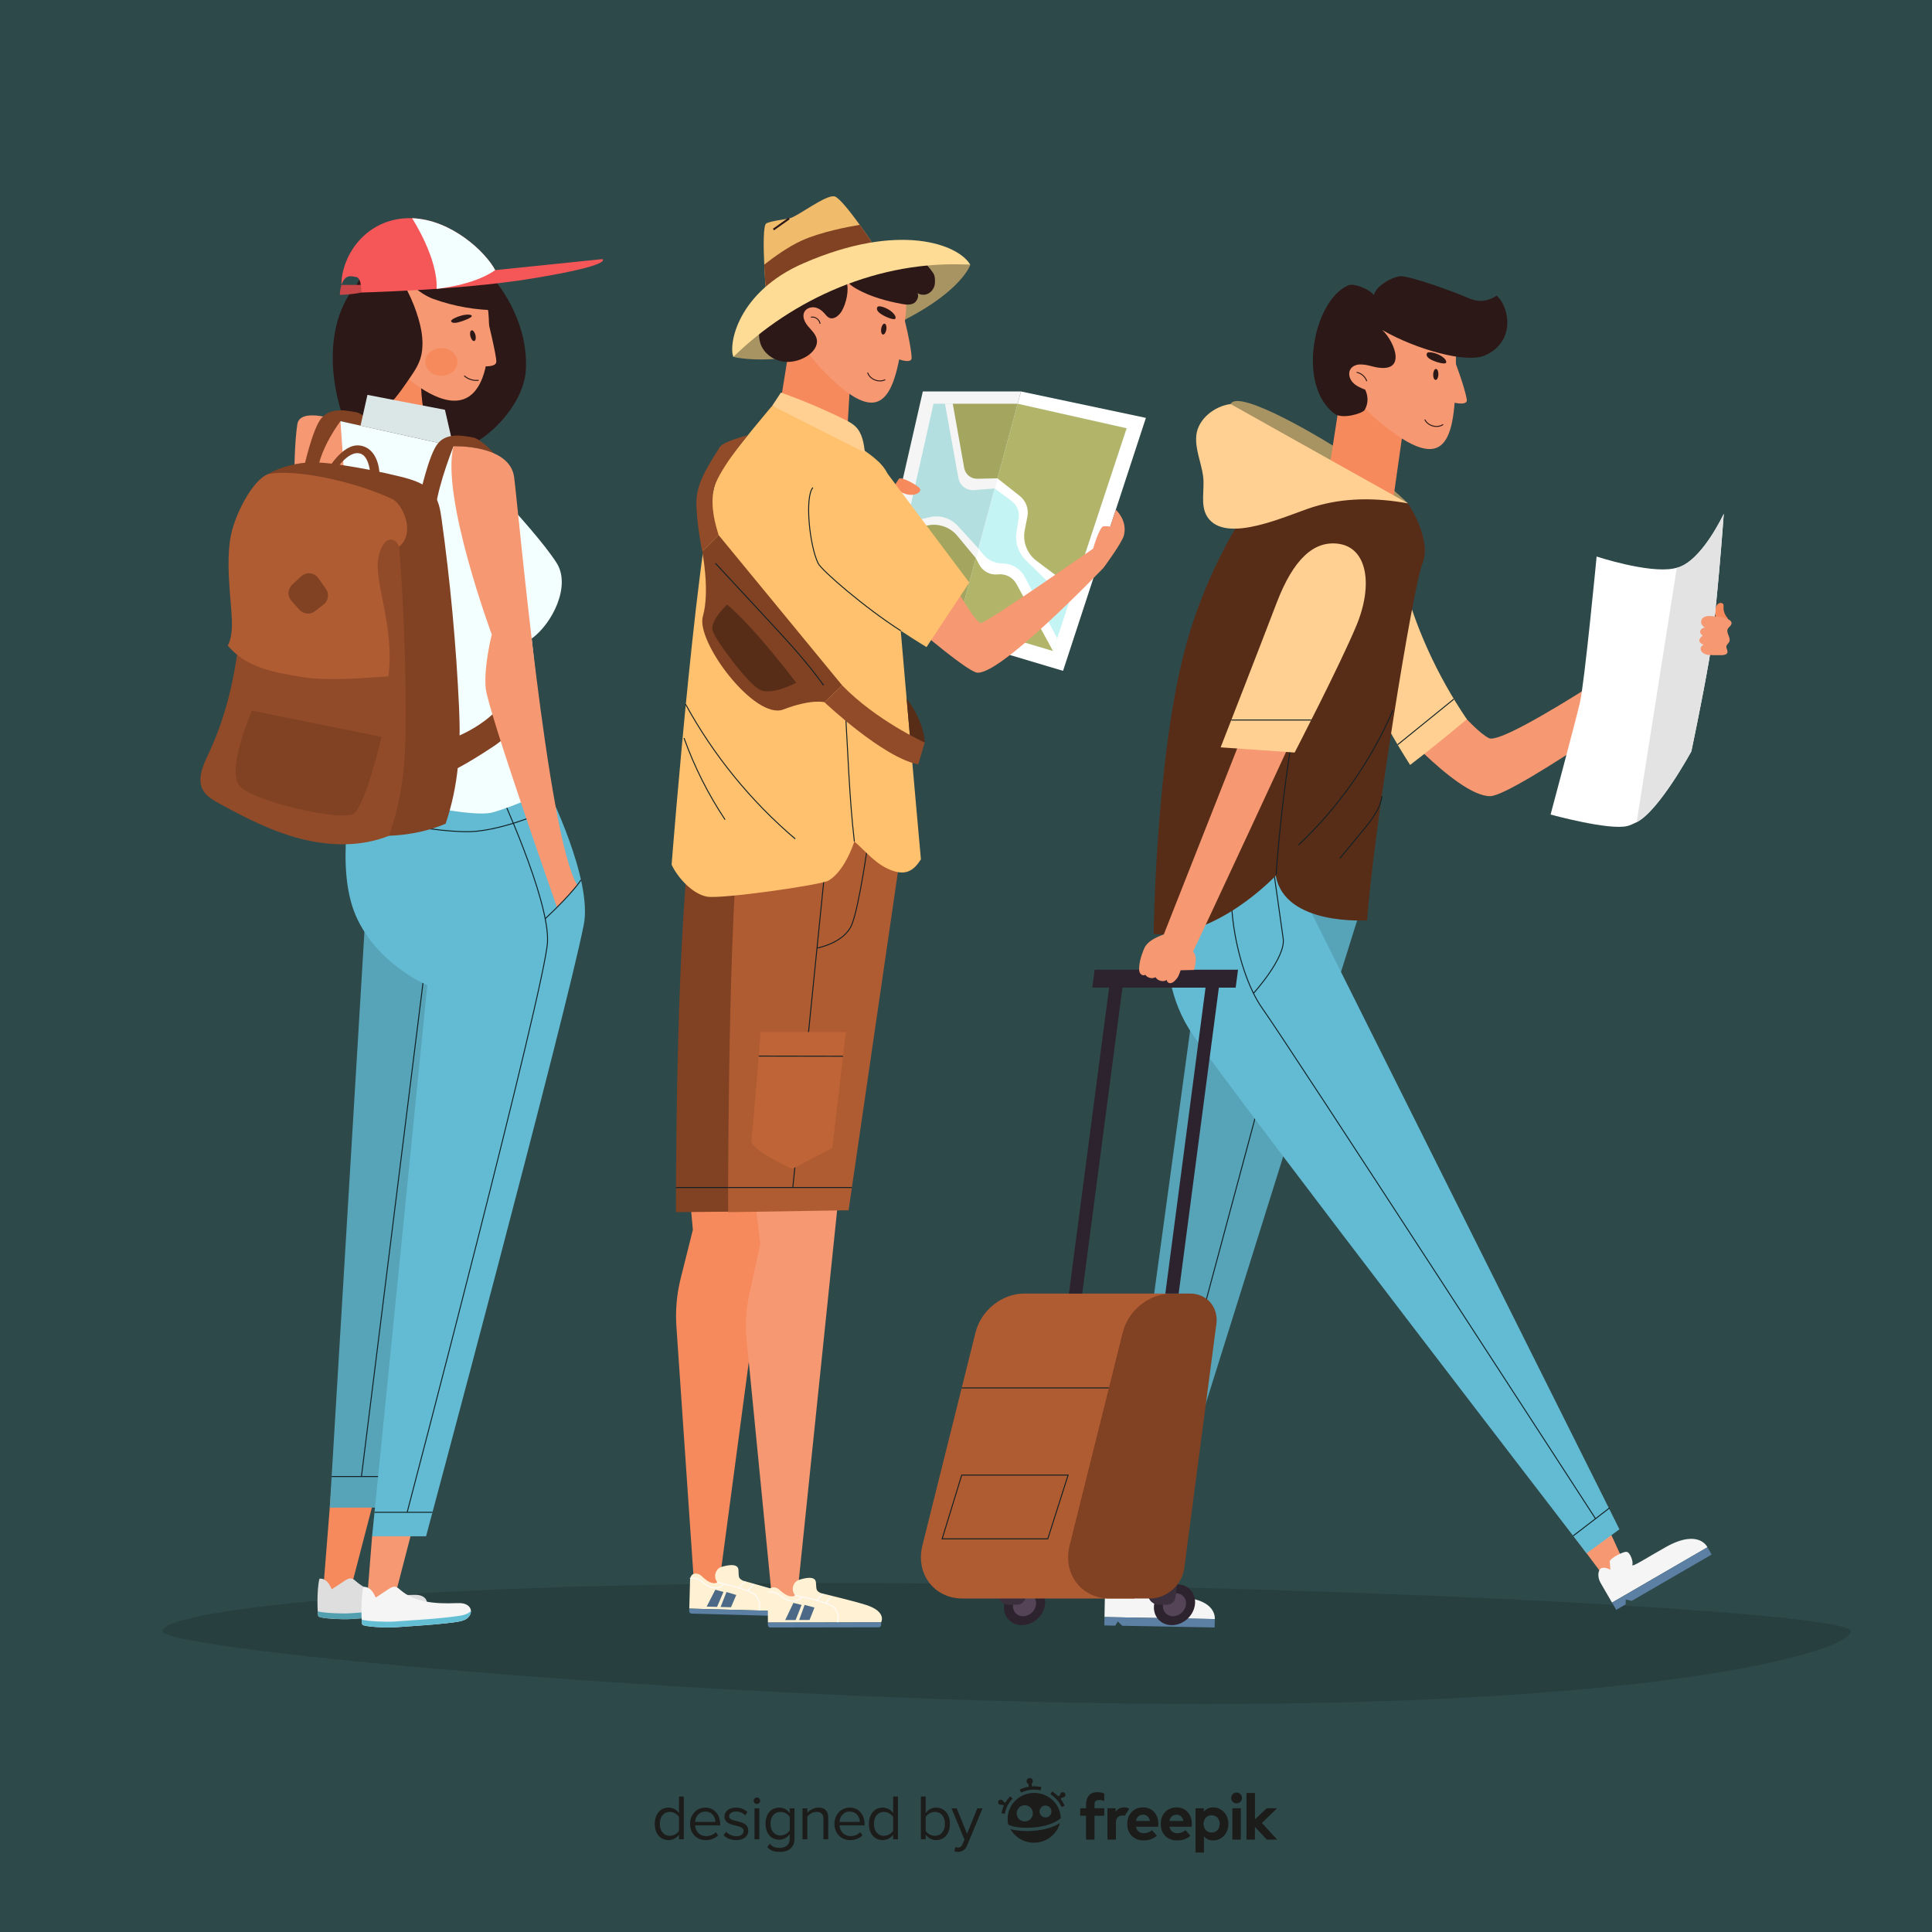 <?xml version="1.0" encoding="utf-8"?>
<!-- Generator: Adobe Illustrator 27.5.0, SVG Export Plug-In . SVG Version: 6.00 Build 0)  -->
<svg version="1.1" xmlns="http://www.w3.org/2000/svg" xmlns:xlink="http://www.w3.org/1999/xlink" x="0px" y="0px"
	 viewBox="0 0 500 500" style="enable-background:new 0 0 500 500;" xml:space="preserve">
<g id="BACKGROUND">
	<rect style="fill:#2E494A;" width="500" height="500"/>
</g>
<g id="OBJECTS">
	<path style="opacity:0.2;fill:#121C1C;" d="M479,422.14c0-5.039-140.452-12.437-261.126-12.437S42,417.102,42,422.14
		c0,5.039,149.596,18.862,270.27,18.862C432.944,441.002,479,427.179,479,422.14z"/>
	<g>
		<g>
			<g>
				<path style="fill:#2C1817;" d="M127.825,72.28c0,0,8.962,9.919,8.269,23.358c-0.521,10.11-12.056,20.048-16.574,20.019
					c-4.517-0.03-5.067-19.456-5.067-19.456S111.346,71.557,127.825,72.28z"/>
				<path style="fill:#2C1817;" d="M92.474,73.392c-7.258,8.391-7.558,20.912-4.618,31.609c2.94,10.698,8.622,20.433,12.276,30.908
					c4.8,13.76,6,28.759,3.448,43.107c7.264-1.187,11.929-8.479,14.784-15.263c6.12-14.542,5.937-30.878,5.115-46.634
					c-0.452-8.672-1.067-17.335-1.845-25.984c-0.508-5.646-1.31-11.777-5.35-15.754C110.546,69.732,100.358,71.76,92.474,73.392z"/>
				<path style="fill:#F68A5D;" d="M111.513,112.718l-15.463-2.214c0,0,1.754-12.245,2.674-30.523l10.603,13.118
					c0,0-0.507,2.928-0.347,7.141c0.047,1.211,0.141,2.533,0.319,3.922C109.655,106.864,110.321,109.81,111.513,112.718z"/>
				<path style="fill:#F69872;" d="M126.495,82.315c0.806,18.566-4.964,27.191-19.013,17.151
					c-6.452-4.611-10.318-10.159-9.301-18.024c1.017-7.865,8.217-13.417,16.082-12.4C122.128,70.059,126.151,74.392,126.495,82.315z
					"/>
				<path style="fill:#2C1817;" d="M109.023,85.502c0.401,2.318,0.509,4.856-0.199,7.191c-0.486,1.602-1.327,3.009-2.216,4.312
					c-3.676,5.383-7.584,11.479-12.722,10.491c-6.765-1.3-6.075-29.073,0.341-37.069C100.727,62.326,107.774,78.286,109.023,85.502z
					"/>
				<path style="fill:#2C1817;" d="M122.106,81.759c0.102,0.402-2.057,1.295-3.385,1.63c-1.327,0.335-1.867,0.125-1.968-0.277
					c-0.102-0.402,1.438-1.138,2.766-1.474C120.846,81.302,122.004,81.357,122.106,81.759z"/>
				<path style="fill:#2C1817;" d="M123.046,86.705c0.192,0.76,0.054,1.451-0.308,1.543s-0.811-0.451-1.003-1.211
					c-0.192-0.76-0.054-1.451,0.308-1.543S122.854,85.945,123.046,86.705z"/>
				<path style="fill:#F69872;" d="M126.158,82.487c0,0,2.394,9.682,2.287,11.168c-0.107,1.486-3.555,1.114-3.555,1.114
					L126.158,82.487z"/>
				<path style="fill:none;stroke:#2C1817;stroke-width:0.25;stroke-miterlimit:10;" d="M120.142,97.244
					c0.99,0.915,2.4,1.356,3.736,1.169"/>
				<path style="fill:#F68A5D;" d="M118.388,93.661c0,1.979-1.866,3.584-4.168,3.584c-2.302,0-4.168-1.604-4.168-3.584
					c0-1.979,1.866-3.584,4.168-3.584C116.522,90.077,118.388,91.682,118.388,93.661z"/>
			</g>
			<path style="fill:#F68A5D;" d="M86.556,374.959l-2.898,36.34c0,0,4.595,0.9,7.097-0.038l8.132-31.277L86.556,374.959z"/>
			<path style="fill:#DEDEDE;" d="M82.679,408.567c0.746-0.107,1.495,0.275,2.015,0.82c0.52,0.545,0.854,1.237,1.178,1.917
				c1.021-0.704,2.162-1.403,3.183-2.107c0.571-0.393,1.226-0.806,1.907-0.673c0.506,0.099,0.9,0.481,1.289,0.819
				c3.787,3.295,9.274,3.589,14.291,3.411c0.757-0.027,1.53-0.059,2.257,0.153c0.727,0.212,1.414,0.719,1.632,1.444
				c0.274,0.915-0.283,1.916-1.076,2.449c-0.792,0.533-1.768,0.7-2.713,0.836c-3.532,0.508-7.096,0.758-10.656,1.008
				c-1.714,0.12-3.429,0.241-5.143,0.361c-2.193,0.154-8.037-0.131-8.444-0.691C82.131,417.946,81.941,411.255,82.679,408.567z"/>
			<path style="fill:#529FB0;" d="M109.982,415.207c-0.83,0.559-1.853,0.734-2.844,0.876c-3.703,0.532-7.438,0.795-11.169,1.056
				c-1.797,0.126-3.594,0.252-5.391,0.378c-1.977,0.139-6.773-0.063-8.353-0.496c0.044,0.716,0.106,1.201,0.172,1.293
				c0.408,0.56,6.252,0.844,8.445,0.691c1.714-0.12,3.429-0.241,5.143-0.361c3.56-0.25,7.124-0.5,10.656-1.008
				c0.945-0.136,1.921-0.303,2.713-0.836c0.676-0.454,1.175-1.249,1.139-2.041C110.34,414.928,110.169,415.081,109.982,415.207z"/>
			<path style="fill:#F69872;" d="M96.301,397.585l-1.265,15.857c0,0,4.595,0.9,7.097-0.038l8.132-31.277L96.301,397.585z"/>
			<path style="fill:#F69872;" d="M88.108,108.999c0,0-10.411-3.854-11.153,0.783c-2.815,17.593,1.596,103.805,13.256,100.755
				C90.211,210.537,94.101,133.082,88.108,108.999z"/>
			<path style="fill:#804223;" d="M78.511,121.676c0,0,2.279-10.673,4.692-13.488c2.557-2.983,6.948-1.818,8.981-1.505
				c2.033,0.313,5.521,4.445,5.521,4.445s-2.188-0.486-9.597-2.129c0,0-5.165,6.746-5.946,13.001L78.511,121.676z"/>
			<path style="fill:#DBE6E6;" d="M93.308,110.152l1.788-7.964c0,0,16.34,3.187,20.055,3.861l2.167,9.432L93.308,110.152z"/>
			<polygon style="fill:#57A3B8;" points="94.423,239.317 85.342,390.176 99.596,390.176 114.771,250.507 			"/>
			
				<line style="fill:none;stroke:#112024;stroke-width:0.25;stroke-miterlimit:10;" x1="110.265" y1="248.029" x2="93.539" y2="382.127"/>
			
				<line style="fill:none;stroke:#112024;stroke-width:0.25;stroke-miterlimit:10;" x1="85.827" y1="382.127" x2="100.056" y2="382.127"/>
			<path style="fill:#63BBD3;" d="M91.273,204.495c0,0-4.679,20.025,0.857,32.585c5.537,12.56,18.458,17.891,18.458,17.891
				L96.301,397.585h13.964c0,0,36.201-134.902,40.817-158.268c2.315-11.721-9.256-34.822-9.256-34.822H91.273z"/>
			<path style="fill:none;stroke:#112024;stroke-width:0.25;stroke-miterlimit:10;" d="M129.031,204.317
				c0,0,13.136,28.149,12.667,39.409c-0.469,11.26-36.326,147.654-36.326,147.654"/>
			<path style="fill:none;stroke:#112024;stroke-width:0.25;stroke-miterlimit:10;" d="M90.211,210.537
				c0,0,23.619,5.641,33.331,4.57c9.712-1.071,20.26-6.356,20.26-6.356"/>
			<path style="fill:#F3FFFF;" d="M88.108,108.999l29.26,6.488c0,0,20.761,20.899,26.676,30.185
				c3.795,5.959-1.118,15.727-6.446,19.597l4.227,39.226c0,0-7.164,3.655-14.201,5.726c-7.037,2.071-39.516-6.722-39.516-6.722
				s4.887-28.724,4.329-34.41C91.756,162.153,88.108,108.999,88.108,108.999z"/>
			<path style="fill:#804223;" d="M116.83,191.18c0,0,13.783-4.581,16.276-15.427l3.432,3.933c0,0-0.904,8.21-8.662,13.371
				c-7.758,5.161-11.128,6.568-11.128,6.568L116.83,191.18z"/>
			<path style="fill:#804223;" d="M108.682,128.196c0,0,2.279-10.673,4.692-13.488c2.557-2.983,6.948-1.818,8.981-1.505
				s5.521,4.141,5.521,4.141s-3.653-1.863-10.507-1.857c0,0-3.819,9.542-4.601,15.798L108.682,128.196z"/>
			<path style="fill:#F69872;" d="M117.368,115.487c0,0,14.601-0.519,15.701,8.057c1.101,8.577,8.611,92.789,16.313,105.525
				l-5.198,5.851c0,0-17.996-51.176-18.493-56.885c-0.497-5.709,1.585-13.81,1.585-13.81S114.034,128.52,117.368,115.487z"/>
			<path style="fill:#804223;" d="M84.66,121.812c0,0,3.885-7.105,8.44-6.515c4.555,0.59,5.703,6.395,4.915,10.553l-2.072-0.245
				c0,0,0.376-7.16-2.622-8.189c-3.318-1.139-6.922,4.96-6.922,4.96L84.66,121.812z"/>
			<path style="fill:none;stroke:#112024;stroke-width:0.25;stroke-miterlimit:10;" d="M150.359,227.733
				c0,0-1.988,3.234-9.26,10.036"/>
			<path style="fill:#F5F5F5;" d="M94.057,410.71c0.746-0.107,1.495,0.275,2.015,0.82c0.52,0.545,0.854,1.237,1.178,1.917
				c1.021-0.704,2.162-1.403,3.183-2.107c0.571-0.393,1.226-0.806,1.907-0.673c0.506,0.099,0.9,0.481,1.289,0.819
				c3.787,3.295,9.274,3.589,14.291,3.411c0.757-0.027,1.53-0.059,2.257,0.153c0.727,0.212,1.414,0.719,1.632,1.444
				c0.274,0.914-0.283,1.916-1.076,2.448c-0.792,0.533-1.768,0.7-2.713,0.836c-3.532,0.508-7.096,0.758-10.656,1.008
				c-1.714,0.12-3.428,0.241-5.143,0.361c-2.193,0.154-8.037-0.131-8.445-0.691C93.509,420.089,93.319,413.399,94.057,410.71z"/>
			<path style="fill:#64BFD4;" d="M121.361,417.35c-0.83,0.558-1.853,0.734-2.844,0.876c-3.703,0.532-7.438,0.795-11.169,1.056
				c-1.797,0.126-3.594,0.252-5.39,0.378c-1.977,0.139-6.773-0.063-8.353-0.496c0.044,0.716,0.106,1.201,0.172,1.293
				c0.408,0.56,6.252,0.844,8.445,0.691c1.714-0.12,3.428-0.24,5.143-0.361c3.56-0.25,7.124-0.5,10.656-1.008
				c0.945-0.136,1.921-0.303,2.713-0.836c0.676-0.454,1.175-1.249,1.139-2.041C121.719,417.072,121.547,417.224,121.361,417.35z"/>
			
				<line style="fill:none;stroke:#112024;stroke-width:0.25;stroke-miterlimit:10;" x1="96.922" y1="391.38" x2="111.927" y2="391.38"/>
			<g>
				<path style="fill:#804223;" d="M66.6,126.841c1.244,22.473,2.331,45.819-7.227,66.7c-1.506,3.291-3.234,7.189-1.136,10.166
					c1.11,1.574,3.058,2.466,4.92,3.273c8.163,3.54,16.537,6.879,25.442,8.452c8.905,1.573,18.47,1.269,26.725-2.255
					c3.377-9.919,3.963-19.673,3.483-30.006c-0.759-16.339-2.269-32.641-4.526-48.852c-0.335-2.409-0.738-4.933-2.345-6.867
					c-1.965-2.365-5.315-3.366-8.48-4.143c-4.992-1.226-10.056-2.22-15.166-2.977c-3.852-0.571-7.822-1.004-11.653-0.255
					C73.343,120.72,66.383,122.821,66.6,126.841z"/>
				<path style="fill:#914B29;" d="M63.135,132.627c0.045,21.207-0.083,43.227-9.151,62.397c-1.429,3.021-3.074,6.603-1.424,9.509
					c0.872,1.536,2.489,2.472,4.036,3.325c6.781,3.738,13.751,7.297,21.251,9.221c7.5,1.924,15.646,2.115,22.824-0.789
					c3.318-9.165,4.256-18.313,4.314-28.059c0.091-15.411-0.458-30.825-1.647-46.19c-0.177-2.284-0.405-4.678-1.684-6.578
					c-1.564-2.324-4.367-3.432-7.024-4.321c-4.189-1.402-8.45-2.59-12.761-3.558c-3.25-0.729-6.606-1.335-9.896-0.821
					C69.145,127.205,63.132,128.834,63.135,132.627z"/>
				<path style="fill:#B05C33;" d="M103.294,141.502c-1.184-2.984-4.398-2.651-5.406,3.037c-1.095,6.177,4.301,17.85,2.623,30.495
					c-9.094,0.666-16.452,1.11-22.079,0.219c-8.41-1.331-14.871-2.717-19.481-8.162c1.319-2.518,1.139-6.004,0.932-8.839
					c-0.454-6.214-1.217-12.482-0.315-18.647c0.903-6.165,5.928-15.592,9.852-16.911c6.517-1.407,22.028,1.709,32.143,6.479
					C103.964,130.307,107.779,137.62,103.294,141.502z"/>
				<path style="fill:#804223;" d="M65.226,183.919l33.501,6.793c0,0-4.178,17.96-7.275,19.905
					c-3.097,1.945-25.6-3.086-29.354-7.117C58.345,199.469,65.226,183.919,65.226,183.919z"/>
				<path style="fill:#804223;" d="M77.942,149.156l-2.337,2.169c-1.186,1.101-1.272,2.948-0.194,4.155l2.08,2.327
					c1.038,1.161,2.796,1.322,4.028,0.37l2.221-1.716c1.258-0.972,1.527-2.763,0.609-4.062l-1.964-2.78
					C81.349,148.153,79.258,147.935,77.942,149.156z"/>
			</g>
			<path style="fill:#2C1817;" d="M112.138,77.358c5.424,1.957,11.192,2.956,16.959,2.937c0.474-4.061-2.205-8.031-5.781-10.012
				c-4.035-2.234-10.389-2.924-14.782-1.343C102,71.291,108.674,76.109,112.138,77.358z"/>
			<g>
				<path style="fill:#C94748;" d="M93.866,73.734h-5.507c0,0-0.5,1.729-0.378,2.576c0,0,2.611,0,5.539-0.6L93.866,73.734z"/>
				<path style="fill:#F55657;" d="M155.882,67.057l-27.729,2.851c-2.461-4.672-11.321-13.081-21.503-13.428
					c-1.079-0.041-2.184,0.01-3.292,0.171c-9.482,1.361-14.999,9.926-14.999,17.083c1.009-2.842,2.546-2.249,3.748-2.061
					c1.271,0.198,1.351,2.368,1.413,4.036c4.754-0.145,11.774-0.426,19.471-0.96v0.001c0,0,0.037-0.003,0.058-0.006
					c8.215-0.571,17.188-1.429,24.985-2.718C159.095,68.546,155.882,67.057,155.882,67.057z"/>
				<path style="fill:#F3FFFF;" d="M112.99,74.752c0.389-7.801-6.068-17.848-6.34-18.272c10.182,0.348,19.042,8.757,21.503,13.428
					C122.538,73.897,112.99,74.752,112.99,74.752z"/>
			</g>
		</g>
		<g>
			<g>
				<path style="fill:#F68A5D;" d="M175.621,277.375l3.692,40.897l-3.147,12.543c-1.024,4.082-1.4,8.301-1.112,12.5l4.611,67.321
					l6.274,0.672l19.103-143.205L175.621,277.375z"/>
				<g>
					<path style="fill:#FFF1D3;" d="M207.675,417.112c0,0,1.666-2.686-3.756-4.614c-3.667-1.304-16.819-4.832-16.819-4.832
						s-1.235,4.483-5.512,0.225c-0.356-0.354-0.821-0.59-1.32-0.639c-0.737-0.072-1.64,0.171-1.684,1.776
						c-0.074,2.728-0.197,7.274-0.197,7.274L207.675,417.112z"/>
					<path style="fill:#FFF1D3;" d="M185.667,409.516c-0.518-0.612-0.718-1.479-0.521-2.255c0.197-0.777,0.763-1.511,1.532-1.735
						c3.897-1.137,4.42,0.029,4.441,0.84c0.057,2.226,0.074,2.007,1.311,2.86C189.745,408.759,188.748,408.604,185.667,409.516z"/>
					
						<path style="fill:none;stroke:#FCFCFC;stroke-width:0.25;stroke-linecap:round;stroke-linejoin:round;stroke-miterlimit:10;" d="
						M185.667,409.516c0,0,8.559,1.796,9.994,3.427c1.435,1.631,0.806,3.848,0.806,3.848"/>
					<polygon style="fill:#4C6A87;" points="190.55,412.775 188.014,412.018 186.488,415.887 189.18,415.96 					"/>
					<polygon style="fill:#4C6A87;" points="187.236,411.997 185.126,411.414 182.882,415.789 185.574,415.862 					"/>
					
						<line style="fill:none;stroke:#FCFCFC;stroke-width:0.25;stroke-linecap:round;stroke-linejoin:round;stroke-miterlimit:10;" x1="192.787" y1="409.35" x2="191.18" y2="410.927"/>
					
						<line style="fill:none;stroke:#FCFCFC;stroke-width:0.25;stroke-linecap:round;stroke-linejoin:round;stroke-miterlimit:10;" x1="194.923" y1="410.142" x2="193.504" y2="411.724"/>
					
						<path style="fill:none;stroke:#FCFCFC;stroke-width:0.25;stroke-linecap:round;stroke-linejoin:round;stroke-miterlimit:10;" d="
						M187.29,410.011c0,0-1.203,1.555-3.399,0.718c-2.195-0.837-2.567-2.603-5.25-2.254"/>
					<path style="fill:#5C80A3;" d="M207.675,417.112l-29.288-0.81l-0.018,0.659c-0.009,0.342,0.26,0.626,0.602,0.636l28.05,0.776
						c0.342,0.009,0.626-0.26,0.636-0.602L207.675,417.112z"/>
				</g>
				<path style="fill:#804223;" d="M224.748,217.409l-13.687,95.943l-36.118,0.355c0,0-0.212-65.098,3.665-97L224.748,217.409z"/>
				
					<line style="fill:none;stroke:#112024;stroke-width:0.25;stroke-miterlimit:10;" x1="174.941" y1="307.332" x2="188.435" y2="307.332"/>
			</g>
			<g>
				<path style="fill:#F69872;" d="M191.884,281.127l4.893,40.77L194,334.528c-0.904,4.111-1.155,8.338-0.744,12.527l6.588,67.156
					l6.291,0.487l14.884-143.705L191.884,281.127z"/>
				<g>
					<path style="fill:#FFF1D3;" d="M228.033,419.861c0,0,1.586-2.734-3.89-4.502c-3.703-1.195-16.954-4.335-16.954-4.335
						s-1.103,4.518-5.503,0.387c-0.366-0.343-0.838-0.566-1.339-0.6c-0.738-0.05-1.635,0.219-1.631,1.825
						c0.006,2.729,0.017,7.277,0.017,7.277L228.033,419.861z"/>
					<path style="fill:#FFF1D3;" d="M205.811,412.915c-0.536-0.596-0.761-1.457-0.587-2.239c0.174-0.782,0.718-1.533,1.48-1.779
						c3.862-1.251,4.419-0.101,4.464,0.709c0.122,2.224,0.133,2.004,1.395,2.82C209.865,412.039,208.864,411.914,205.811,412.915z"
						/>
					
						<path style="fill:none;stroke:#FCFCFC;stroke-width:0.25;stroke-linecap:round;stroke-linejoin:round;stroke-miterlimit:10;" d="
						M205.811,412.915c0,0,8.609,1.544,10.09,3.132c1.482,1.588,0.918,3.823,0.918,3.823"/>
					<polygon style="fill:#4C6A87;" points="210.788,416.029 208.231,415.348 206.819,419.259 209.512,419.253 					"/>
					<polygon style="fill:#4C6A87;" points="207.452,415.35 205.326,414.829 203.211,419.268 205.905,419.262 					"/>
					
						<line style="fill:none;stroke:#FCFCFC;stroke-width:0.25;stroke-linecap:round;stroke-linejoin:round;stroke-miterlimit:10;" x1="212.923" y1="412.541" x2="211.364" y2="414.164"/>
					
						<line style="fill:none;stroke:#FCFCFC;stroke-width:0.25;stroke-linecap:round;stroke-linejoin:round;stroke-miterlimit:10;" x1="215.081" y1="413.27" x2="213.709" y2="414.892"/>
					
						<path style="fill:none;stroke:#FCFCFC;stroke-width:0.25;stroke-linecap:round;stroke-linejoin:round;stroke-miterlimit:10;" d="
						M207.448,413.363c0,0-1.157,1.59-3.376,0.818c-2.219-0.772-2.642-2.527-5.314-2.099"/>
					<path style="fill:#5C80A3;" d="M228.033,419.861l-29.299,0.052l0.001,0.659c0.001,0.342,0.279,0.619,0.621,0.618l28.061-0.049
						c0.342-0.001,0.619-0.279,0.618-0.621L228.033,419.861z"/>
				</g>
				<path style="fill:#B05C33;" d="M233.686,216.707l-14.075,96.511l-31.175,0.489c0,0-0.155-65.098,2.672-97H233.686z"/>
				
					<line style="fill:none;stroke:#112024;stroke-width:0.25;stroke-miterlimit:10;" x1="214.334" y1="216.707" x2="205.185" y2="307.332"/>
				<path style="fill:none;stroke:#112024;stroke-width:0.25;stroke-miterlimit:10;" d="M224.748,217.409
					c0,0-2.325,16.963-4.278,21.825c-1.953,4.862-9.029,6.125-9.029,6.125"/>
				<path style="fill:#BF6437;" d="M218.908,267.083h-22.05c0,0-2.001,25.488-2.408,27.992c-0.407,2.503,10.592,7.43,10.592,7.43
					l10.348-5.395L218.908,267.083z"/>
				
					<line style="fill:none;stroke:#112024;stroke-width:0.25;stroke-miterlimit:10;" x1="218.173" y1="273.353" x2="196.362" y2="273.313"/>
				
					<line style="fill:none;stroke:#112024;stroke-width:0.25;stroke-miterlimit:10;" x1="220.47" y1="307.332" x2="188.435" y2="307.332"/>
			</g>
			<g>
				<path style="fill:#A89363;" d="M251.112,68.522c0,0-2.671,8.765-25.323,18.088c-22.652,9.324-35.994,5.751-35.994,5.751
					s6.888-16.544,23.672-21.118C230.251,66.67,251.112,68.522,251.112,68.522z"/>
				<polygon style="fill:#F68A5D;" points="205.999,79.187 201.214,108.941 219.027,115.671 220.454,91.552 				"/>
				<path style="fill:#F69872;" d="M234.396,81.472c-2.274,18.749-4.433,31.545-20.546,15.281
					c-5.581-5.634-9.314-11.087-7.56-18.821c1.754-7.734,9.446-12.582,17.18-10.828C231.205,68.858,235.351,73.599,234.396,81.472z"
					/>
				<path style="fill:#2C1817;" d="M237.99,66.896c1.402,1.094,2.627,2.398,3.581,3.86c0.435,0.666,0.481,2.159,0.334,2.914
					c-0.203,1.044-0.914,1.997-1.895,2.406c-0.982,0.409-2.209,0.215-2.958-0.54c1.029,0.459,0.497,2.259-0.453,2.865
					c-0.95,0.606-2.18,0.449-3.288,0.243c-3.957-0.735-7.885-1.835-11.42-3.76c-2.144-1.167-4.354-3.086-4.159-5.52
					c0.138-1.725,1.482-3.115,2.928-4.064C225.983,61.806,233.079,63.066,237.99,66.896z"/>
				<path style="fill:#2C1817;" d="M231.712,82.466c-0.309,0.473-2.495-0.407-3.642-1.155c-1.146-0.748-1.291-1.39-0.982-1.863
					c0.309-0.473,1.961,0.058,3.107,0.806C231.342,81.002,232.021,81.993,231.712,82.466z"/>
				<path style="fill:#2C1817;" d="M229.385,85.276c-0.119,0.775-0.515,1.358-0.884,1.301c-0.369-0.057-0.572-0.731-0.453-1.506
					c0.119-0.775,0.515-1.358,0.884-1.301C229.301,83.826,229.504,84.501,229.385,85.276z"/>
				<path style="fill:#F69872;" d="M233.874,81.77c0,0,1.943,7.566,2.055,10.83c0.067,1.946-4.651-0.112-4.651-0.112L233.874,81.77z
					"/>
				<path style="fill:#2C1817;" d="M217.871,80.463c-0.691,1.207-2.098,2.378-3.34,1.752c-0.467-0.236-0.785-0.68-1.129-1.074
					c-0.685-0.784-1.582-1.438-2.611-1.592c-1.03-0.154-2.188,0.296-2.648,1.23c-0.605,1.23,0.152,2.692,1.045,3.732
					c0.893,1.04,1.997,2.043,2.209,3.397c0.273,1.754-1.089,3.361-2.598,4.296c-1.972,1.223-4.402,1.765-6.671,1.278
					c-2.269-0.487-4.326-2.061-5.197-4.212c-0.776-1.917-0.582-4.127,0.165-6.055c0.747-1.929,2.006-3.615,3.355-5.183
					c3.172-3.689,7.204-7.004,12.016-7.721c2.195-0.327,5.646,0.031,6.558,2.459C219.852,74.968,218.985,78.515,217.871,80.463z"/>
				<path style="fill:#F0BB6B;" d="M197.787,68.487c0.169,3.594,0.422,6.709,0.422,6.709l27.352-12.63c0,0-1.351-2.018-3.059-4.382
					c-2.28-3.143-5.198-6.906-6.428-7.328c-2.168-0.741-9.758,5.311-11.86,5.686c-2.093,0.375-4.373,0.619-5.865,1.248
					C197.496,58.147,197.571,63.739,197.787,68.487z"/>
				<path style="fill:#804223;" d="M197.787,68.487c0.169,3.594,0.422,6.709,0.422,6.709l27.352-12.63c0,0-1.351-2.018-3.059-4.382
					c-2.937,0.488-10.068,1.849-14.929,4.035C204.064,63.796,200.367,66.46,197.787,68.487z"/>
				<path style="fill:#FEDC95;" d="M251.112,68.522c-23.717-1.405-46.173,9.033-61.317,23.84
					c-1.304-3.244,1.085-16.791,18.099-24.211C232.756,57.308,248.064,63.249,251.112,68.522z"/>
				
					<line style="fill:none;stroke:#2C1817;stroke-width:0.5;stroke-miterlimit:10;" x1="204.218" y1="56.54" x2="200.168" y2="59.405"/>
				<path style="fill:none;stroke:#2C1817;stroke-width:0.25;stroke-miterlimit:10;" d="M229.104,98.254
					c-1.647,0.863-3.961-0.056-4.567-1.813"/>
				<path style="fill:none;stroke:#2C1817;stroke-width:0.25;stroke-miterlimit:10;" d="M212.229,83.8
					c-0.106-1.095-1.295-1.951-2.367-1.704"/>
			</g>
			<g>
				<polygon style="fill:#F5F5F5;" points="264.228,101.31 238.827,101.31 225.563,159.369 246.907,165.195 				"/>
				<polygon style="fill:#B4DFE0;" points="263.365,104.494 241.59,104.494 229.92,156.483 248.064,161.19 				"/>
				<path style="fill:#F5F5F5;" d="M253.248,141.982l-5.389-5.898c-1.83-2.003-4.599-2.86-7.24-2.241l-5.928,1.389l-4.77,21.25
					l18.144,4.707L253.248,141.982z"/>
				<path style="fill:#F5F5F5;" d="M244.559,104.494l3.478,19.234c0.347,1.917,2.089,3.261,4.032,3.108l5.354-0.422l5.943-21.92
					H244.559z"/>
				<polygon style="fill:#FFFFFF;" points="296.556,108.147 275.114,173.617 246.907,165.195 264.228,101.31 				"/>
				<polygon style="fill:#C5F4F5;" points="263.365,104.494 291.567,110.836 272.516,168.482 248.064,161.19 				"/>
				<path style="fill:#FFFFFF;" d="M273.602,165.195l-8.406-15.905c-1.127-2.132-3.341-3.466-5.753-3.466l0,0
					c-1.98,0-3.852-0.902-5.087-2.45l-1.109-1.391l-5.184,19.208l24.452,7.292L273.602,165.195z"/>
				<path style="fill:#FFFFFF;" d="M263.365,104.494l-5.943,21.92l4.385,3.245c1.387,1.027,2.091,2.738,1.827,4.444l-0.568,3.669
					c-0.409,2.642,0.482,5.32,2.394,7.189l11.207,10.962l14.901-45.088L263.365,104.494z"/>
				<path style="fill:#B2B569;" d="M263.365,104.494l-5.232,19.297l5.76,4.544c1.623,1.281,2.393,3.362,1.993,5.391l-0.683,3.462
					c-0.596,3.019,0.59,6.113,3.05,7.961l9.594,7.206l13.721-41.518L263.365,104.494z"/>
				<path style="fill:#A4A65F;" d="M258.133,123.79l-5.198,0.115c-1.664,0.037-3.107-1.145-3.399-2.784l-2.96-16.628h16.788
					L258.133,123.79z"/>
				<path style="fill:#B2B569;" d="M272.516,168.482l-9.446-17.342c-0.944-1.734-2.848-2.719-4.809-2.488l0,0
					c-1.983,0.233-3.905-0.777-4.838-2.542l-0.886-1.677l-4.472,16.757L272.516,168.482z"/>
				<path style="fill:#A4A65F;" d="M252.536,144.433l-4.791-5.774c-1.946-2.345-5.068-3.36-8.021-2.607l-5.535,1.411l-4.269,19.019
					l18.144,4.707L252.536,144.433z"/>
			</g>
			<path style="fill:#F68A5D;" d="M229.92,128.266c0,0,2.227-3.699,2.721-4.359c0.495-0.66,4.866,1.649,5.443,2.557
				c0.577,0.907-1.773,2.649-5.175,0.747l-0.733,3.209L229.92,128.266z"/>
			<g>
				<path style="fill:#FFC16E;" d="M173.81,223.773c0,0,7.434-94.709,12.492-101.754c5.059-7.044,13.543-16.998,13.543-16.998
					s29.676,10.951,30.076,18.768c0.624,12.192,8.413,98.618,8.413,98.618c-1.872,2.885-3.867,4.318-7.813,2.755
					c-3.946-1.563-6.21-4.599-9.412-7.384c-1.226,3.596-3.42,8.13-6.666,10.106c-1.893,1.153-27.758,4.837-31.469,4.17
					C179.262,231.389,175.401,227.191,173.81,223.773z"/>
				<path style="fill:none;stroke:#112024;stroke-width:0.25;stroke-miterlimit:10;" d="M221.108,217.779
					c-1.334-11.534-1.656-23.079-2.37-34.668"/>
				<path style="fill:none;stroke:#112024;stroke-width:0.25;stroke-miterlimit:10;" d="M205.815,217.11
					c-11.487-9.762-21.165-21.647-28.397-34.874"/>
				<path style="fill:none;stroke:#112024;stroke-width:0.25;stroke-miterlimit:10;" d="M187.651,212.127
					c-4.381-6.578-7.959-13.69-10.629-21.128"/>
				<path style="fill:#FFD091;" d="M223.847,117.109c-0.296-2.362-0.674-4.902-2.332-6.611c-0.848-0.874-1.956-1.441-3.049-1.98
					c-5.315-2.62-10.782-4.934-16.364-6.926l-2.258,3.43L223.847,117.109z"/>
			</g>
			<g>
				<path style="fill:#F69872;" d="M224.748,119.613c6.544,0.938,26.518,42.532,29.213,41.62c2.696-0.913,28.935-19.25,28.935-19.25
					s1.665-5.742,2.714-5.787c1.049-0.046,1.73,0.089,1.73,0.089l1.428-4.361c0,0,3.09,2.709,2.1,6.626
					c-0.486,1.923-5.258,8.373-5.258,8.373s-27.684,28.989-33.074,27.079c-5.39-1.91-36.208-29.054-38.202-34.578
					C212.34,133.899,218.261,118.683,224.748,119.613z"/>
				<path style="fill:#FFC16E;" d="M227.437,119.572l23.408,31.196l-11.06,16.699c0,0-24.608-14.791-28.725-23.034
					c-4.116-8.243-1.223-21.774,3.273-24.861C218.83,116.485,227.437,119.572,227.437,119.572z"/>
				<path style="fill:none;stroke:#112024;stroke-width:0.25;stroke-miterlimit:10;" d="M210.374,126.177
					c-2.165,2.541-0.843,15.173,1.369,19.623c0.913,1.837,12.091,11.501,21.362,17.429"/>
			</g>
			<g>
				<path style="fill:#572D18;" d="M239.316,192.176c0,0,0.17-4.849-4.685-11.417l0.832,9.453
					C235.464,190.212,236.345,191.55,239.316,192.176z"/>
				<path style="fill:#804223;" d="M185.991,138.5l31.956,38.86l-4.574,4.379c0,0-3.301-0.938-10.662,1.877
					c-7.361,2.815-22.687-17.558-20.81-24.105s-0.158-16.757-0.158-16.757L185.991,138.5z"/>
				<path style="fill:#914B29;" d="M193.546,112.632c0,0-8.064,9.591-8.884,14.216c-0.82,4.625,0.499,8.96,1.329,11.652
					l-4.249,4.253c0,0-1.654-8.074-1.497-13.276c0.156-5.202,4.057-10.442,6.057-13.807
					C187.133,114.271,193.546,112.632,193.546,112.632z"/>
				<path style="fill:#914B29;" d="M217.947,177.36l-4.574,4.379c0,0,15.212,14.394,24.272,16.074l1.672-5.637
					C239.316,192.176,226.759,186.471,217.947,177.36z"/>
				<path style="fill:#572D18;" d="M206.072,176.693c0,0-10.672-14.157-17.893-20.236c0,0-4.535,4.254-3.753,6.771
					c0.782,2.517,9.227,13.934,12.354,15.341C199.907,179.977,206.072,176.693,206.072,176.693z"/>
				<path style="fill:none;stroke:#112024;stroke-width:0.25;stroke-miterlimit:10;" d="M213.153,177.358
					c-4.35-6.079-9.449-11.577-14.533-17.057c-4.492-4.842-8.984-9.684-13.476-14.527"/>
			</g>
		</g>
		<g>
			<g>
				<path style="fill:#F69872;" d="M371.749,176.958c0,0,9.208,11.885,13.587,14.075c4.379,2.189,49.505-28.775,49.505-28.775
					l2.727,11.222c0,0-45.595,32.546-51.92,32.566c-8.855,0.028-27.837-22.207-27.837-22.207L371.749,176.958z"/>
				<path style="fill:#F68A5D;" d="M446.051,157.073c0.017-0.277,0.056-0.583-0.136-0.807c-0.216-0.251-0.661-0.288-0.987-0.152
					c-0.325,0.137-0.547,0.406-0.71,0.684c-0.555,0.945-0.556,2.117-0.003,3.066c0.383,0.658,2.525,2.18,3.023,0.816
					c0.193-0.529-0.496-1.088-0.729-1.534C446.172,158.497,446.007,157.782,446.051,157.073z"/>
				<path style="fill:#FFD091;" d="M362.758,148.764c3.348,13.333,9.15,26.006,16.862,37.387
					c-6.135,5.117-10.481,8.606-14.685,11.811c-7.509-11.763-14.231-24.667-15.89-38.524c-0.741-6.19-0.815-13.374,3.807-17.557
					c0.789-0.714,1.812-1.334,2.86-1.144c0.88,0.16,1.557,0.851,2.137,1.532C359.986,144.777,361.955,145.567,362.758,148.764z"/>
				<path style="fill:#FFFFFF;" d="M446.112,132.971c0,0-1.941,27.034-3.78,37.744c-1.848,10.713-4.614,23.732-4.614,23.732
					s-8.32,15.361-14.148,18.331l-0.009,0.003c-0.946,0.481-1.778,0.834-2.435,0.999c-4.725,1.175-19.834-2.98-19.834-2.98
					s6.359-23.762,7.569-28.874c1.214-5.103,4.343-37.896,4.343-37.896s13.276,4.364,19.849,3.113
					c0.299-0.053,0.593-0.123,0.895-0.196C440.353,145.406,446.112,132.971,446.112,132.971z"/>
				<path style="fill:#E3E3E3;" d="M446.112,132.971c0,0-1.941,27.034-3.78,37.744c-1.848,10.713-4.614,23.732-4.614,23.732
					s-8.32,15.361-14.148,18.331l10.379-65.831C440.353,145.406,446.112,132.971,446.112,132.971z"/>
				<path style="fill:#F69872;" d="M444.094,159.535c-0.84-0.093-1.582-0.122-1.952-0.112c-0.655,0.018-1.339,0.262-1.664,0.75
					c-0.196,0.295-0.244,0.648-0.221,0.987c0.032,0.474,0.511,0.995,0.969,1.261c-0.552,0.025-1.06,0.388-1.19,0.85
					c-0.13,0.462,0.168,0.978,0.645,1.221c-0.451,0.309-0.839,0.73-0.905,1.223c-0.066,0.493,0.608,1.014,1.176,1.111
					c-0.511,0.193-0.855,0.672-0.827,1.152c0.035,0.607,0.613,1.112,1.268,1.34c0.656,0.228,1.382,0.234,2.089,0.236
					c0.621,0.002,1.242,0.005,1.864,0.007c0.643,0.002,1.434-0.076,1.673-0.588c0.255-0.546-0.343-1.147-0.229-1.727
					c0.086-0.434,0.543-0.739,0.738-1.145c0.515-1.077-0.948-2.348-0.355-3.394c0.142-0.251,0.387-0.445,0.584-0.666
					C449.165,160.462,446.295,159.779,444.094,159.535z"/>
				
					<line style="fill:none;stroke:#112024;stroke-width:0.25;stroke-miterlimit:10;" x1="361.708" y1="192.729" x2="376.268" y2="180.917"/>
			</g>
			<path style="fill:#A89363;" d="M364.392,130.275c0,0-6.298-6.165-13.856-11.351c-7.558-5.186-30.082-18.492-32.048-14.36
				C318.488,104.564,333.913,124.174,364.392,130.275z"/>
			<g>
				<g>
					<polygon style="fill:#F68A5D;" points="348.323,93.6 343.313,125.653 360.61,128.896 364.115,104.204 					"/>
					<path style="fill:#F69872;" d="M376.793,92.574c-0.082,18.886-0.742,31.846-18.633,17.562
						c-6.198-4.948-10.538-9.931-9.693-17.817c0.845-7.885,7.922-13.593,15.807-12.748
						C372.159,80.415,376.828,84.643,376.793,92.574z"/>
					<path style="fill:#2C1817;" d="M374.243,93.872c-0.252,0.506-2.526-0.114-3.751-0.724c-1.226-0.61-1.443-1.231-1.191-1.736
						c0.252-0.506,1.954-0.17,3.18,0.44C373.706,92.462,374.495,93.367,374.243,93.872z"/>
					<path style="fill:#2C1817;" d="M372.257,96.934c-0.028,0.784-0.354,1.408-0.727,1.395c-0.373-0.013-0.653-0.66-0.624-1.444
						c0.028-0.784,0.354-1.408,0.727-1.395C372.006,95.503,372.285,96.15,372.257,96.934z"/>
					<path style="fill:#F69872;" d="M376.309,92.93c0,0,2.807,7.289,3.298,10.518c0.293,1.926-4.633,0.429-4.633,0.429
						L376.309,92.93z"/>
					<path style="fill:none;stroke:#2C1817;stroke-width:0.25;stroke-miterlimit:10;" d="M373.485,109.857
						c-1.535,1.049-3.941,0.404-4.747-1.271"/>
				</g>
				<path style="fill:#2C1817;" d="M345.313,107.034c-9.758-7.374-5.391-29.298,3.601-33.183c1.577-0.681,5.653,1.106,6.628,2.521
					c0.627-2.424,4.65-4.663,6.837-4.881c2.188-0.218,13.942,3.996,17.591,5.635c2.071,0.93,4.582,1.221,7.359-0.61
					c3.337,2.89,5.016,11.94-3.072,15.486c-4.72,2.069-17.631-1.484-26.513-6.587c3.36,3.15,6.78,11.996-2.904,9.326
					c-0.885-0.253-2.042-0.457-2.961-0.418s-1.874,0.425-2.367,1.202c-0.672,1.061-0.271,2.531,0.585,3.45
					c0.856,0.919,2.06,1.414,3.224,1.883c0.407,0.891,1.178,2.965-0.165,5.258C352.662,106.963,347.423,108.628,345.313,107.034z"/>
				<path style="fill:none;stroke:#2C1817;stroke-width:0.25;stroke-miterlimit:10;" d="M351.095,96.35
					c1.194,0.225,2.235,1.133,2.62,2.286"/>
			</g>
			<g>
				<polygon style="fill:#F69872;" points="294.156,367.966 287.895,415.096 293.511,414.21 309.143,369.268 				"/>
				<g>
					<path style="fill:#F5F5F5;" d="M305.382,413.405c9.667,0.376,9.004,5.614,9.004,5.614l-28.545-0.526l0.108-5.837
						c0.024-1.319,0.591-2.508,1.454-3.049c0.929-0.582,1.938,0.431,2.473,1.388c0.029,0.051,0.054,0.121,0.014,0.163
						s-0.124-0.047-0.067-0.063c0.231-0.503,0.636-1.195,0.867-1.698c0.064-0.139,0.13-0.281,0.239-0.386
						c0.177-0.171,0.437-0.219,0.681-0.251c1.127-0.146,2.278-0.105,3.391,0.122c0.33,0.067,0.671,0.158,0.923,0.381
						c0.649,0.575,0.14,3.044-0.525,3.6C294.734,413.418,300.3,413.208,305.382,413.405z"/>
					<polygon style="fill:#5C80A3;" points="314.386,419.019 285.841,418.493 285.801,420.663 288.627,420.715 289.287,419.642 
						290.44,420.749 314.346,421.19 					"/>
				</g>
				<polygon style="fill:#57A3B8;" points="352.256,234.92 298.52,406.488 289.112,404.839 314.098,222.184 				"/>
				
					<line style="fill:none;stroke:#112024;stroke-width:0.25;stroke-miterlimit:10;" x1="290.134" y1="398.245" x2="300.416" y2="400.433"/>
				
					<line style="fill:none;stroke:#112024;stroke-width:0.25;stroke-miterlimit:10;" x1="295.275" y1="399.339" x2="338.452" y2="238.572"/>
			</g>
			<g>
				<polygon style="fill:#F69872;" points="388.203,372.056 417.188,410.785 421.535,407.121 402.299,365.121 				"/>
				<path style="fill:#63BBD3;" d="M305.695,227.733c0,0-9.853,21.621,3.213,40.37c13.066,18.749,101.697,133.886,101.697,133.886
					l8.505-6.203l-83.7-167.541C335.409,228.245,327.206,199.503,305.695,227.733z"/>
				<g>
					<path style="fill:#F5F5F5;" d="M431.276,400.289c8.466-4.681,10.61,0.144,10.61,0.144l-24.698,14.322l-2.928-5.05
						c-0.662-1.141-0.792-2.452-0.334-3.361c0.493-0.979,1.881-0.634,2.834-0.092c0.051,0.029,0.109,0.075,0.096,0.133
						c-0.012,0.057-0.13,0.023-0.09-0.02c-0.063-0.55-0.074-1.351-0.137-1.901c-0.017-0.151-0.034-0.307,0.005-0.455
						c0.063-0.238,0.26-0.414,0.453-0.568c0.888-0.708,1.895-1.269,2.965-1.651c0.317-0.113,0.656-0.212,0.988-0.152
						c0.852,0.156,1.695,2.532,1.413,3.352C422.171,405.81,426.826,402.75,431.276,400.289z"/>
					<polygon style="fill:#5C80A3;" points="441.886,400.433 417.188,414.755 418.277,416.633 420.722,415.215 420.731,413.955 
						422.291,414.306 442.975,402.311 					"/>
				</g>
				<path style="fill:none;stroke:#112024;stroke-width:0.25;stroke-miterlimit:10;" d="M412.922,393.038
					c0,0-79.193-122.218-86.231-132.071c-7.037-9.852-12.223-35.782-3.296-46.979"/>
				
					<line style="fill:none;stroke:#112024;stroke-width:0.25;stroke-miterlimit:10;" x1="416.544" y1="390.258" x2="407.136" y2="397.48"/>
				<path style="fill:none;stroke:#112024;stroke-width:0.25;stroke-miterlimit:10;" d="M328.005,213.989
					c0,0,3.384,23.99,4.085,28.916c0.701,4.926-7.684,14.162-7.684,14.162"/>
			</g>
			<g>
				<path style="fill:#572D18;" d="M364.392,130.275c0,0,6.273,9.339,3.758,15.477c-2.515,6.138-12.862,70.614-14.331,92.421
					c0,0-21.334,1.528-23.649-11.56c0,0-15.591,16.621-31.609,15.115c0,0,0.549-46.713,8.514-75.206
					c7.965-28.494,24.324-46.513,24.324-46.513L364.392,130.275z"/>
				<path style="fill:none;stroke:#112024;stroke-width:0.25;stroke-miterlimit:10;" d="M330.248,226.373
					c0.809-11.199,2.09-22.365,3.839-33.456"/>
				<path style="fill:none;stroke:#112024;stroke-width:0.25;stroke-miterlimit:10;" d="M336.046,218.693
					c10.411-9.813,18.79-21.771,24.459-34.906"/>
				<path style="fill:none;stroke:#112024;stroke-width:0.25;stroke-miterlimit:10;" d="M346.711,222.19
					c1.988-2.404,3.977-4.809,5.965-7.213c2.206-2.667,4.498-5.523,4.987-8.95"/>
				<path style="fill:#FFD091;" d="M318.488,104.564c-4.171,0.534-8.419,3.862-8.874,8.042c-0.386,3.538,1.225,6.961,1.731,10.484
					c0.51,3.545-0.835,7.637,1.099,10.651c4.698,7.321,20.739-0.451,27.398-2.531c7.977-2.492,16.33-2.439,24.551-0.934
					C347.021,120.586,318.488,104.564,318.488,104.564z"/>
			</g>
			<g>
				<path style="fill:#2C232E;" d="M298.674,415.307c-0.384,2.918,1.671,5.284,4.59,5.284c2.918,0,5.595-2.366,5.979-5.284
					c0.384-2.918-1.671-5.284-4.59-5.284C301.734,410.022,299.057,412.388,298.674,415.307z"/>
				<path style="fill:#554357;" d="M300.986,415.307c-0.216,1.641,0.94,2.971,2.581,2.971c1.641,0,3.146-1.33,3.362-2.971
					c0.216-1.641-0.94-2.972-2.581-2.972C302.707,412.335,301.202,413.665,300.986,415.307z"/>
				<path style="fill:#3B2F3D;" d="M304.823,408.721l-0.618,4.705c-0.137,1.039-1.089,1.881-2.128,1.881h-2.076
					c-1.836,0-3.128-1.488-2.887-3.324l0.676-5.143h5.4C304.228,406.84,304.96,407.682,304.823,408.721z"/>
				<path style="fill:#2C232E;" d="M259.866,415.307c-0.383,2.918,1.671,5.284,4.59,5.284c2.918,0,5.595-2.366,5.979-5.284
					c0.384-2.918-1.671-5.284-4.59-5.284C262.927,410.022,260.25,412.388,259.866,415.307z"/>
				<path style="fill:#554357;" d="M262.179,415.307c-0.216,1.641,0.94,2.971,2.581,2.971c1.641,0,3.146-1.33,3.362-2.971
					c0.216-1.641-0.94-2.972-2.581-2.972C263.9,412.335,262.395,413.665,262.179,415.307z"/>
				<path style="fill:#3B2F3D;" d="M266.016,408.721l-0.618,4.705c-0.137,1.039-1.089,1.881-2.128,1.881h-2.076
					c-1.836,0-3.128-1.488-2.887-3.324l0.676-5.143h5.4C265.421,406.84,266.153,407.682,266.016,408.721z"/>
				<path style="fill:#B05C33;" d="M249.096,413.693h44.541l10.372-78.925h-38.907c-5.774,0-11.202,4.321-12.631,10.055
					l-13.756,55.167C236.895,407.283,241.752,413.693,249.096,413.693z"/>
				
					<line style="fill:none;stroke:#112024;stroke-width:0.25;stroke-miterlimit:10;" x1="248.887" y1="359.193" x2="286.979" y2="359.193"/>
				<polygon style="fill:none;stroke:#112024;stroke-width:0.25;stroke-miterlimit:10;" points="248.887,381.757 276.423,381.757 
					271.17,398.245 243.828,398.245 				"/>
				<path style="fill:#804223;" d="M287.188,413.693h10.423c4.334,0,8.31-3.514,8.879-7.848l8.31-63.229
					c0.57-4.334-2.482-7.848-6.817-7.848h-4.79c-5.774,0-11.202,4.321-12.631,10.055l-13.756,55.167
					C274.988,407.283,279.844,413.693,287.188,413.693z"/>
				<polygon style="fill:#2C232E;" points="282.687,255.601 319.791,255.601 320.401,250.956 283.297,250.956 				"/>
				<polygon style="fill:#2C232E;" points="301.59,334.767 305.037,334.767 315.441,255.601 311.994,255.601 				"/>
				<polygon style="fill:#2C232E;" points="276.632,334.767 280.08,334.767 290.483,255.601 287.036,255.601 				"/>
			</g>
			<g>
				<path style="fill:#F69872;" d="M336.973,185.489c-1.807-1.612-9.851-3.705-12.241-3.315l-23.543,59.652
					c-2.137,0.784-4.171,1.784-4.975,3.434c-0.14,0.287-1.321,2.86-1.408,5.235c-0.018,0.499,0.012,1.03,0.296,1.44
					c0.284,0.411,0.901,0.625,1.299,0.324c0.548,0.836,1.778,1.132,2.646,0.638c0.571,0.979,2.008,1.32,2.958,0.703
					c-0.101,0.463,0.414,0.876,0.886,0.847c0.473-0.029,0.872-0.352,1.206-0.687c0.897-0.899,1.017-1.461,1.444-2.656l3.453-0.082
					c0.257-0.747,0.417-1.789,0.462-2.578c0.045-0.788-0.151-1.625-0.698-2.195C309.696,244.459,336.743,186.375,336.973,185.489z"
					/>
				<path style="fill:#FFD091;" d="M346.313,140.717c7.613,0.974,9.084,10.753,4.705,21.228
					c-4.379,10.476-15.965,32.812-15.965,32.812l-19.152-1.344c0,0,10.081-25.812,14.46-37.302
					C334.741,144.621,340.058,139.917,346.313,140.717z"/>
				
					<line style="fill:none;stroke:#112024;stroke-width:0.25;stroke-miterlimit:10;" x1="318.659" y1="186.343" x2="339.352" y2="186.343"/>
			</g>
		</g>
	</g>
</g>
<g id="DESIGNED_BY_FREEPIK">
	<g>
		<g id="XMLID_319_">
			<g id="XMLID_338_">
				<path id="XMLID_346_" style="fill:#1C1C1B;" d="M261.442,464.892c-0.49,0.502-0.91,1.054-1.255,1.646l-0.527-0.273
					c-0.076-0.337-0.396-0.569-0.746-0.528c-0.375,0.044-0.643,0.384-0.599,0.759c0.044,0.375,0.384,0.643,0.758,0.599
					c0.074-0.009,0.144-0.029,0.208-0.059l0.511,0.265c-0.284,0.627-0.49,1.289-0.611,1.975l0.845,0.149
					c0.26-1.479,0.962-2.839,2.029-3.932L261.442,464.892z"/>
				<path id="XMLID_345_" style="fill:#1C1C1B;" d="M267.656,462.285c-0.194,0-0.386,0.007-0.577,0.019l-0.083-0.709
					c0.212-0.169,0.335-0.44,0.301-0.73c-0.052-0.445-0.456-0.763-0.901-0.711c-0.445,0.052-0.763,0.455-0.711,0.901
					c0.034,0.288,0.214,0.522,0.458,0.638l0.083,0.707c-0.808,0.132-1.589,0.376-2.332,0.732l0.37,0.774
					c1.058-0.506,2.199-0.762,3.392-0.762c0.562,0,1.124,0.06,1.67,0.178l0.182-0.839
					C268.903,462.352,268.279,462.285,267.656,462.285z"/>
				<path id="XMLID_344_" style="fill:#1C1C1B;" d="M275.133,465.17c0.375-0.046,0.641-0.387,0.595-0.761
					c-0.046-0.375-0.387-0.641-0.761-0.595c-0.35,0.043-0.606,0.344-0.6,0.689l-0.471,0.411c-0.473-0.487-1.007-0.92-1.594-1.29
					l-0.458,0.726c1.284,0.809,2.288,1.955,2.903,3.313l0.782-0.354c-0.284-0.627-0.643-1.214-1.067-1.75l0.455-0.397
					C274.986,465.175,275.059,465.179,275.133,465.17z"/>
				<path id="XMLID_343_" style="fill:#1C1C1B;" d="M267.036,473.845c-0.437,0.026-0.878,0.039-1.31,0.039
					c-0.997,0-1.962-0.069-2.807-0.203c-0.442-0.07-0.958-0.176-1.438-0.331c1.185,2.107,3.476,3.539,6.102,3.539
					c3.233,0,5.959-2.17,6.737-5.1c-0.772,0.509-1.705,0.935-2.784,1.271C270.201,473.478,268.643,473.749,267.036,473.845z"/>
				<path id="XMLID_339_" style="fill:#1C1C1B;" d="M267.656,464.002c-3.796,0-6.884,3.019-6.884,6.73
					c0,0.482,0.052,0.962,0.155,1.428c0.763,0.547,3.064,1.008,6.055,0.828c3.261-0.196,5.998-1.084,7.556-2.444
					c-0.006-0.221-0.023-0.442-0.051-0.659C274.056,466.531,271.12,464.002,267.656,464.002z M265.211,471.38
					c-1.155,0-2.095-0.94-2.095-2.095c0-1.155,0.94-2.095,2.095-2.095c1.155,0,2.095,0.94,2.095,2.095
					C267.306,470.44,266.366,471.38,265.211,471.38z M270.576,470.351c-0.849,0-1.54-0.691-1.54-1.54
					c0-0.849,0.691-1.541,1.54-1.541c0.849,0,1.541,0.691,1.541,1.541C272.116,469.66,271.425,470.351,270.576,470.351z"/>
			</g>
			<path id="XMLID_336_" style="fill:#1C1C1B;" d="M285.779,466.116c-0.334-0.131-0.912-0.35-1.565-0.269
				c-0.624,0.078-0.956,0.386-0.956,1.14v0.981h2.523v1.945h-2.523v6.177h-2.188v-6.177h-1.517v-1.945h1.517v-1.006
				c0-1.902,1.014-3.151,2.908-3.151c0.728,0,1.31,0.138,1.8,0.349L285.779,466.116z"/>
			<path id="XMLID_334_" style="fill:#1C1C1B;" d="M291.104,469.89c-0.2-0.034-0.405-0.052-0.596-0.052
				c-1.014,0-1.71,0.62-1.71,1.827v4.425h-2.188v-8.122h2.12v0.888c0.511-0.763,1.291-1.106,2.288-1.106
				c0.469,0,0.96,0.144,1.239,0.381L291.104,469.89z"/>
			<path id="XMLID_331_" style="fill:#1C1C1B;" d="M299.786,472.017c0,0.251-0.017,0.553-0.042,0.738h-5.758
				c0.235,1.173,1.056,1.685,2.087,1.685c0.704,0,1.467-0.285,2.053-0.779l1.282,1.408c-0.922,0.846-2.095,1.232-3.461,1.232
				c-2.489,0-4.216-1.693-4.216-4.249c0-2.556,1.676-4.3,4.107-4.3C298.177,467.75,299.778,469.485,299.786,472.017z
				 M293.995,471.262h3.595c-0.201-1.039-0.83-1.626-1.768-1.626C294.791,469.636,294.187,470.257,293.995,471.262z"/>
			<path id="XMLID_328_" style="fill:#1C1C1B;" d="M308.453,472.017c0,0.251-0.017,0.553-0.042,0.738h-5.758
				c0.235,1.173,1.056,1.685,2.087,1.685c0.704,0,1.467-0.285,2.053-0.779l1.282,1.408c-0.922,0.846-2.095,1.232-3.461,1.232
				c-2.489,0-4.216-1.693-4.216-4.249c0-2.556,1.676-4.3,4.107-4.3C306.843,467.75,308.444,469.485,308.453,472.017z
				 M302.661,471.262h3.596c-0.201-1.039-0.83-1.626-1.768-1.626C303.457,469.636,302.854,470.257,302.661,471.262z"/>
			<path id="XMLID_325_" style="fill:#1C1C1B;" d="M317.903,472.025c0,2.439-1.693,4.275-3.931,4.275
				c-1.09,0-1.861-0.428-2.389-1.056v4.199h-2.179v-11.474h2.137v0.897c0.528-0.662,1.307-1.115,2.422-1.115
				C316.21,467.75,317.903,469.586,317.903,472.025z M311.475,472.025c0,1.282,0.846,2.238,2.087,2.238
				c1.291,0,2.095-0.997,2.095-2.238c0-1.24-0.805-2.238-2.095-2.238C312.321,469.787,311.475,470.742,311.475,472.025z"/>
			<path id="XMLID_322_" style="fill:#1C1C1B;" d="M321.418,465.311c0,0.788-0.612,1.391-1.4,1.391
				c-0.788,0-1.391-0.603-1.391-1.391c0-0.788,0.604-1.408,1.391-1.408C320.806,463.903,321.418,464.524,321.418,465.311z
				 M321.124,476.09h-2.188v-8.122h2.188V476.09z"/>
			<path id="XMLID_320_" style="fill:#1C1C1B;" d="M324.775,470.86l3.059-2.892h2.682l-3.939,3.822l3.964,4.3h-2.69l-3.076-3.285
				v3.285h-2.188v-12.069h2.188V470.86z"/>
		</g>
		<g>
			<path style="fill:#1C1C1B;" d="M175.729,476.016v-1.194c-0.597,0.813-1.576,1.393-2.704,1.393c-2.09,0-3.566-1.592-3.566-4.196
				c0-2.555,1.46-4.213,3.566-4.213c1.078,0,2.057,0.531,2.704,1.41v-4.263h1.244v11.064H175.729z M175.729,473.843v-3.633
				c-0.448-0.697-1.41-1.294-2.405-1.294c-1.609,0-2.571,1.327-2.571,3.102c0,1.775,0.962,3.085,2.571,3.085
				C174.319,475.104,175.281,474.54,175.729,473.843z"/>
			<path style="fill:#1C1C1B;" d="M178.582,472.002c0-2.322,1.659-4.197,3.948-4.197c2.422,0,3.848,1.891,3.848,4.296v0.316h-6.486
				c0.1,1.509,1.161,2.77,2.886,2.77c0.912,0,1.841-0.365,2.471-1.012l0.597,0.813c-0.796,0.796-1.874,1.227-3.185,1.227
				C180.29,476.215,178.582,474.507,178.582,472.002z M182.513,468.834c-1.709,0-2.555,1.443-2.621,2.67h5.258
				C185.134,470.31,184.337,468.834,182.513,468.834z"/>
			<path style="fill:#1C1C1B;" d="M187.273,474.955l0.647-0.895c0.531,0.614,1.543,1.145,2.637,1.145
				c1.228,0,1.891-0.581,1.891-1.377c0-1.94-4.96-0.746-4.96-3.716c0-1.244,1.078-2.306,2.985-2.306c1.36,0,2.323,0.514,2.969,1.161
				l-0.581,0.863c-0.481-0.581-1.36-1.012-2.389-1.012c-1.095,0-1.775,0.547-1.775,1.261c0,1.758,4.96,0.597,4.96,3.716
				c0,1.344-1.078,2.422-3.151,2.422C189.197,476.215,188.086,475.817,187.273,474.955z"/>
			<path style="fill:#1C1C1B;" d="M195.053,466.031c0-0.464,0.382-0.846,0.829-0.846c0.465,0,0.846,0.381,0.846,0.846
				c0,0.465-0.381,0.829-0.846,0.829C195.434,466.86,195.053,466.495,195.053,466.031z M195.268,476.016v-8.012h1.244v8.012H195.268
				z"/>
			<path style="fill:#1C1C1B;" d="M198.569,478.073l0.63-0.929c0.663,0.796,1.46,1.095,2.604,1.095c1.327,0,2.571-0.647,2.571-2.405
				v-1.145c-0.581,0.813-1.559,1.427-2.687,1.427c-2.09,0-3.566-1.559-3.566-4.147c0-2.571,1.46-4.163,3.566-4.163
				c1.078,0,2.04,0.531,2.687,1.41v-1.211h1.244v7.78c0,2.654-1.858,3.483-3.815,3.483
				C200.443,479.267,199.514,479.002,198.569,478.073z M204.374,473.711v-3.5c-0.432-0.697-1.393-1.294-2.389-1.294
				c-1.609,0-2.571,1.277-2.571,3.052c0,1.758,0.962,3.052,2.571,3.052C202.981,475.021,203.943,474.408,204.374,473.711z"/>
			<path style="fill:#1C1C1B;" d="M213.099,476.016v-5.242c0-1.41-0.713-1.858-1.791-1.858c-0.979,0-1.908,0.597-2.372,1.244v5.855
				h-1.244v-8.012h1.244v1.161c0.564-0.663,1.658-1.36,2.853-1.36c1.675,0,2.555,0.846,2.555,2.588v5.623H213.099z"/>
			<path style="fill:#1C1C1B;" d="M215.952,472.002c0-2.322,1.659-4.197,3.948-4.197c2.422,0,3.848,1.891,3.848,4.296v0.316h-6.486
				c0.099,1.509,1.161,2.77,2.886,2.77c0.912,0,1.841-0.365,2.472-1.012l0.597,0.813c-0.796,0.796-1.874,1.227-3.185,1.227
				C217.66,476.215,215.952,474.507,215.952,472.002z M219.883,468.834c-1.708,0-2.555,1.443-2.621,2.67h5.258
				C222.503,470.31,221.707,468.834,219.883,468.834z"/>
			<path style="fill:#1C1C1B;" d="M231.146,476.016v-1.194c-0.597,0.813-1.576,1.393-2.704,1.393c-2.09,0-3.566-1.592-3.566-4.196
				c0-2.555,1.46-4.213,3.566-4.213c1.078,0,2.057,0.531,2.704,1.41v-4.263h1.244v11.064H231.146z M231.146,473.843v-3.633
				c-0.448-0.697-1.41-1.294-2.405-1.294c-1.609,0-2.571,1.327-2.571,3.102c0,1.775,0.962,3.085,2.571,3.085
				C229.736,475.104,230.697,474.54,231.146,473.843z"/>
			<path style="fill:#1C1C1B;" d="M238.327,476.016v-11.064h1.244v4.263c0.647-0.879,1.609-1.41,2.704-1.41
				c2.09,0,3.566,1.659,3.566,4.213c0,2.604-1.476,4.196-3.566,4.196c-1.128,0-2.107-0.581-2.704-1.393v1.194H238.327z
				 M241.96,475.104c1.626,0,2.588-1.31,2.588-3.085c0-1.775-0.962-3.102-2.588-3.102c-0.979,0-1.957,0.597-2.388,1.294v3.633
				C240.003,474.54,240.981,475.104,241.96,475.104z"/>
			<path style="fill:#1C1C1B;" d="M247.201,478.023c0.182,0.083,0.481,0.133,0.68,0.133c0.547,0,0.912-0.182,1.194-0.846
				l0.531-1.211l-3.351-8.095h1.344l2.671,6.569l2.654-6.569h1.36l-4.014,9.637c-0.481,1.161-1.294,1.609-2.356,1.625
				c-0.265,0-0.68-0.05-0.912-0.116L247.201,478.023z"/>
		</g>
	</g>
</g>
</svg>
